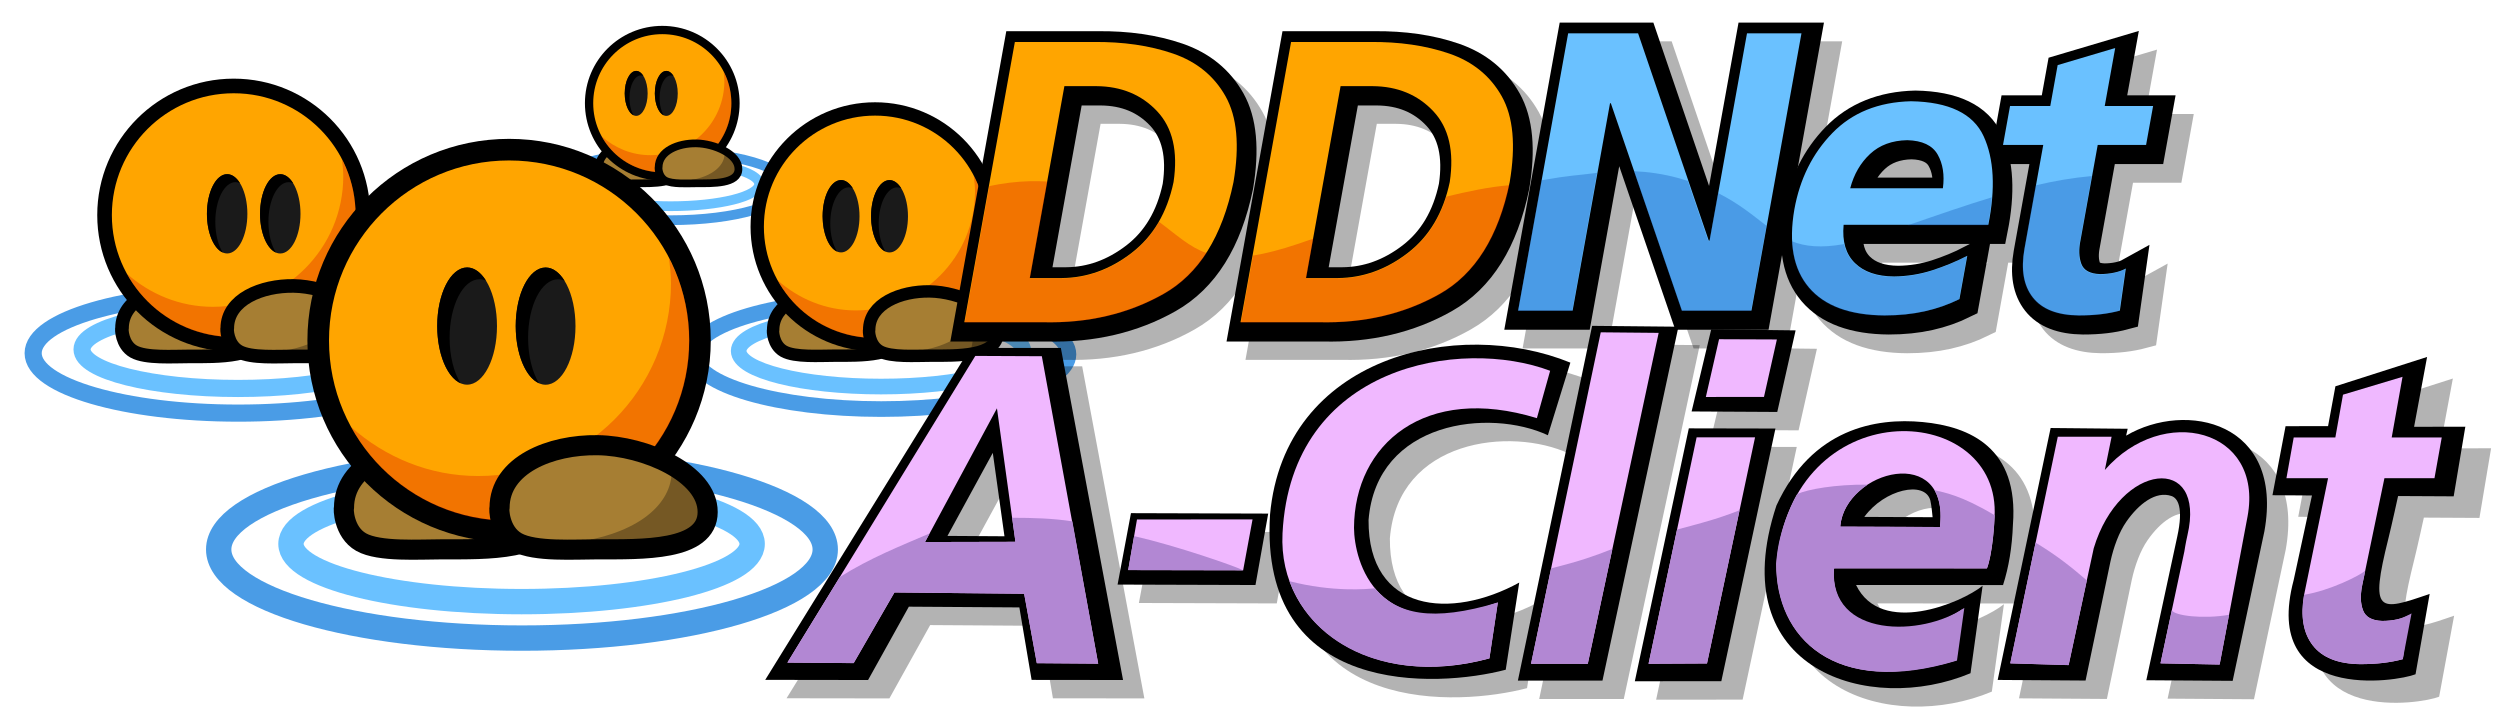 <?xml version="1.0" encoding="UTF-8" standalone="no"?>
<!-- Created with Inkscape (http://www.inkscape.org/) -->

<svg
   version="1.1"
   id="svg1"
   width="1024"
   height="293"
   viewBox="0 0 1024 293"
   sodipodi:docname="gui_logo.svg"
   inkscape:version="1.4 (86a8ad7, 2024-10-11)"
   xmlns:inkscape="http://www.inkscape.org/namespaces/inkscape"
   xmlns:sodipodi="http://sodipodi.sourceforge.net/DTD/sodipodi-0.dtd"
   xmlns="http://www.w3.org/2000/svg"
   xmlns:svg="http://www.w3.org/2000/svg">
  <defs
     id="defs1">
    <inkscape:path-effect
       effect="fillet_chamfer"
       id="path-effect19"
       is_visible="true"
       lpeversion="1"
       nodesatellites_param="F,0,0,1,0,0,0,1 @ F,0,0,1,0,0,0,1 @ F,0,0,1,0,0,0,1 @ F,0,0,1,0,0,0,1 @ F,0,0,1,0,0,0,1 @ F,0,0,1,0,0,0,1 @ F,0,0,1,0,0,0,1 @ F,0,0,1,0,0,0,1 @ F,0,0,1,0,0,0,1 @ F,0,0,1,0,0,0,1 @ F,0,0,1,0,0,0,1 @ F,0,0,1,0,0,0,1 @ F,0,0,1,0,0,0,1 @ F,0,0,1,0,0,0,1"
       radius="0"
       unit="px"
       method="auto"
       mode="F"
       chamfer_steps="1"
       flexible="false"
       use_knot_distance="true"
       apply_no_radius="true"
       apply_with_radius="true"
       only_selected="false"
       hide_knots="false" />
    <inkscape:path-effect
       effect="fillet_chamfer"
       id="path-effect7"
       is_visible="true"
       lpeversion="1"
       nodesatellites_param="F,0,0,1,0,0,0,1 @ F,0,0,1,0,0,0,1 @ F,0,0,1,0,0,0,1 @ F,0,0,1,0,0,0,1 @ F,0,0,1,0,0,0,1 @ F,0,0,1,0,0,0,1 @ F,0,0,1,0,0,0,1 @ F,0,0,1,0,0,0,1 @ F,0,0,1,0,0,0,1 @ F,0,0,1,0,0,0,1 @ F,0,0,1,0,0,0,1 @ F,0,0,1,0,0,0,1 @ F,0,0,1,0,0,0,1 @ F,0,0,1,0,0,0,1"
       radius="0"
       unit="px"
       method="auto"
       mode="F"
       chamfer_steps="1"
       flexible="false"
       use_knot_distance="true"
       apply_no_radius="true"
       apply_with_radius="true"
       only_selected="false"
       hide_knots="false" />
    <inkscape:path-effect
       effect="fillet_chamfer"
       id="path-effect7-1"
       is_visible="true"
       lpeversion="1"
       nodesatellites_param="F,0,0,1,0,0,0,1 @ F,0,0,1,0,0,0,1 @ F,0,0,1,0,0,0,1 @ F,0,0,1,0,0,0,1 @ F,0,0,1,0,0,0,1 @ F,0,0,1,0,0,0,1 @ F,0,0,1,0,0,0,1 @ F,0,0,1,0,0,0,1 @ F,0,0,1,0,0,0,1 @ F,0,0,1,0,0,0,1 @ F,0,0,1,0,0,0,1 @ F,0,0,1,0,0,0,1 @ F,0,0,1,0,0,0,1"
       radius="0"
       unit="px"
       method="auto"
       mode="F"
       chamfer_steps="1"
       flexible="false"
       use_knot_distance="true"
       apply_no_radius="true"
       apply_with_radius="true"
       only_selected="false"
       hide_knots="false" />
  </defs>
  <sodipodi:namedview
     id="namedview1"
     pagecolor="#ffffff"
     bordercolor="#000000"
     borderopacity="0.25"
     inkscape:showpageshadow="2"
     inkscape:pageopacity="0.0"
     inkscape:pagecheckerboard="0"
     inkscape:deskcolor="#d1d1d1"
     inkscape:zoom="2"
     inkscape:cx="378.75"
     inkscape:cy="109.25"
     inkscape:window-width="1920"
     inkscape:window-height="1027"
     inkscape:window-x="-8"
     inkscape:window-y="-8"
     inkscape:window-maximized="1"
     inkscape:current-layer="svg1" />
  <g
     id="g11473"
     transform="matrix(3.679,0,0,3.679,-6442.999,-2438.351)"
     style="display:inline"
     inkscape:label="Tees">
    <path
       id="path3298-6-5-2-4-0-8-3-1"
       d="m 1835.807,683.267 c 0,1.362 -4.412,2.466 -9.854,2.466 -5.442,0 -9.853,-1.104 -9.853,-2.466 0,-1.362 4.412,-2.466 9.853,-2.466 5.442,0 9.854,1.104 9.854,2.466 z"
       style="color:#000000;display:inline;overflow:visible;visibility:visible;fill:none;stroke:#6ac1ff;stroke-width:1.083;stroke-linecap:round;stroke-linejoin:round;stroke-miterlimit:4;stroke-dashoffset:0;stroke-opacity:1;marker:none;enable-background:accumulate"
       inkscape:connector-curvature="0"
       inkscape:label="Back Tee Blue Inner" />
    <path
       style="color:#000000;display:inline;overflow:visible;visibility:visible;fill:none;stroke:#4a9ce6;stroke-width:1.083;stroke-linecap:round;stroke-linejoin:round;stroke-miterlimit:4;stroke-dasharray:none;stroke-dashoffset:0;stroke-opacity:1;marker:none;enable-background:accumulate"
       d="m 1825.971,679.707 c -7.157,0 -12.959,1.702 -12.959,3.797 0,2.095 5.803,3.787 12.959,3.787 7.157,0 12.959,-1.692 12.959,-3.787 0,-2.095 -5.803,-3.797 -12.959,-3.797 z"
       id="path3300-9-8-3-3-9-8-6-0"
       inkscape:connector-curvature="0"
       sodipodi:nodetypes="sssss"
       inkscape:label="Back Tee Blue" />
    <g
       id="g8744-1-2-0-2-5-6-9-5"
       transform="matrix(0.433,0,0,0.433,1286.438,252.598)"
       inkscape:label="Back Tee">
      <path
         d="m 1227.682,990.32 c 0,-4.107 4.922,-6.13 9.568,-6.057 4.646,0.073 10.733,2.742 10.733,6.483 0,3.74 -6.357,3.566 -10.733,3.566 -2.204,0 -6.211,0.279 -7.936,-0.699 -1.7,-0.966 -1.706,-3.293 -1.632,-3.293 z"
         id="path468-4-1-4-0-0-2-9-7"
         style="fill:#000000;fill-opacity:1;fill-rule:nonzero;stroke:#000000;stroke-width:2.204;stroke-linecap:butt;stroke-linejoin:round;stroke-miterlimit:4;stroke-dasharray:none;stroke-opacity:1"
         inkscape:connector-curvature="0" />
      <path
         d="m 1227.682,990.32 c 0,-4.107 4.922,-6.13 9.568,-6.057 4.646,0.073 10.733,2.742 10.733,6.483 0,3.74 -6.357,3.566 -10.733,3.566 -2.204,0 -6.211,0.279 -7.936,-0.699 -1.7,-0.966 -1.706,-3.293 -1.632,-3.293 z"
         id="path472-7-0-6-5-5-0-6-7"
         style="fill:#a67e33;fill-opacity:1;fill-rule:nonzero;stroke:#000000;stroke-width:1.763;stroke-linecap:butt;stroke-linejoin:round;stroke-miterlimit:4;stroke-dasharray:none;stroke-opacity:1"
         inkscape:connector-curvature="0" />
      <path
         d="m 1262.264,973.832 c 0,10.169 -8.243,18.413 -18.413,18.413 -10.169,0 -18.413,-8.243 -18.413,-18.413 0,-10.169 8.243,-18.413 18.413,-18.413 10.169,0 18.413,8.244 18.413,18.413 z"
         id="path524-8-2-0-1-2-1-4-0"
         style="fill:#000000;fill-opacity:1;fill-rule:evenodd;stroke:#000000;stroke-width:2.95;stroke-linecap:butt;stroke-linejoin:round;stroke-miterlimit:4;stroke-dasharray:none;stroke-opacity:1"
         inkscape:connector-curvature="0" />
      <path
         d="m 1262.264,973.832 c 0,10.169 -8.243,18.413 -18.413,18.413 -10.169,0 -18.413,-8.243 -18.413,-18.413 0,-10.169 8.243,-18.413 18.413,-18.413 10.169,0 18.413,8.244 18.413,18.413 z"
         id="path528-4-3-9-8-3-4-1-0"
         style="fill:#ffa500;fill-opacity:1;fill-rule:evenodd;stroke:#000000;stroke-width:1.311;stroke-linecap:butt;stroke-linejoin:miter;stroke-miterlimit:4;stroke-dasharray:none;stroke-opacity:1"
         inkscape:connector-curvature="0" />
      <path
         inkscape:connector-curvature="0"
         style="opacity:0.3;fill:#d40000;fill-opacity:1;fill-rule:evenodd;stroke:none"
         id="path530-6-0-0-5-4-8-9-4"
         d="m 1259.611,965.68 c 0.107,0.814 0.205,1.635 0.205,2.48 0,10.499 -8.512,19.033 -19.013,19.033 -4.83,0 -9.185,-1.864 -12.539,-4.835 3.022,5.519 8.853,9.281 15.591,9.281 9.839,0 17.785,-7.965 17.785,-17.804 0,-2.951 -0.76,-5.706 -2.029,-8.155 z" />
      <path
         d="m 1243.022,990.32 c 0,-4.107 4.923,-6.13 9.568,-6.057 4.645,0.073 10.733,2.742 10.733,6.483 0,3.74 -6.357,3.566 -10.733,3.566 -2.204,0 -6.211,0.279 -7.937,-0.699 -1.7,-0.966 -1.704,-3.293 -1.631,-3.293 z"
         id="path538-1-6-1-6-2-6-1-8"
         style="fill:#000000;fill-opacity:1;fill-rule:nonzero;stroke:#000000;stroke-width:2.204;stroke-linecap:butt;stroke-linejoin:round;stroke-miterlimit:4;stroke-dasharray:none;stroke-opacity:1"
         inkscape:connector-curvature="0" />
      <path
         d="m 1243.022,990.32 c 0,-4.107 4.921,-6.13 9.568,-6.057 4.645,0.073 10.733,2.742 10.733,6.483 0,3.74 -6.357,3.566 -10.733,3.566 -2.204,0 -6.211,0.279 -7.937,-0.699 -1.7,-0.966 -1.704,-3.293 -1.631,-3.293 z"
         id="path542-8-1-7-3-6-0-5-3"
         style="fill:#a67e33;fill-opacity:1;fill-rule:nonzero;stroke:#000000;stroke-width:1.763;stroke-linecap:butt;stroke-linejoin:round;stroke-miterlimit:4;stroke-dasharray:none;stroke-opacity:1"
         inkscape:connector-curvature="0" />
      <path
         sodipodi:nodetypes="sssss"
         inkscape:connector-curvature="0"
         style="color:#000000;display:inline;overflow:visible;visibility:visible;fill:#1a1a1a;fill-opacity:1;fill-rule:nonzero;stroke:none;stroke-width:4;marker:none;enable-background:accumulate"
         d="m 1247.83,971.311 c 0,3.191 -1.32,5.779 -2.949,5.779 -1.629,0 -2.949,-2.587 -2.949,-5.779 0,-3.191 1.32,-5.779 2.949,-5.779 1.629,0 2.949,2.587 2.949,5.779 z"
         id="path3308-6-4-3-3-2-2-4-5-2" />
      <path
         sodipodi:nodetypes="sscsscs"
         id="path3312-6-2-2-6-9-5-9-5-1"
         d="m 1244.888,965.531 c -1.629,0 -2.948,2.583 -2.948,5.775 0,2.75 0.988,5.061 2.301,5.647 -0.663,-1.064 -1.084,-2.677 -1.084,-4.485 0,-3.191 1.319,-5.775 2.948,-5.775 0.225,0 0.436,0.052 0.647,0.145 -0.508,-0.811 -1.157,-1.307 -1.864,-1.307 z"
         style="color:#000000;display:inline;overflow:visible;visibility:visible;fill:#000000;fill-opacity:1;fill-rule:nonzero;stroke:none;stroke-width:4;marker:none;enable-background:accumulate"
         inkscape:connector-curvature="0" />
      <path
         sodipodi:nodetypes="sssss"
         inkscape:connector-curvature="0"
         style="color:#000000;display:inline;overflow:visible;visibility:visible;fill:#1a1a1a;fill-opacity:1;fill-rule:nonzero;stroke:none;stroke-width:4;marker:none;enable-background:accumulate"
         d="m 1240.089,971.306 c 0,3.191 -1.32,5.779 -2.949,5.779 -1.629,0 -2.949,-2.587 -2.949,-5.779 0,-3.191 1.32,-5.779 2.949,-5.779 1.629,0 2.949,2.587 2.949,5.779 z"
         id="path3308-6-8-1-0-0-0-2-1-2-7" />
      <path
         sodipodi:nodetypes="sscsscs"
         id="path3312-6-9-0-8-5-7-4-4-9-6"
         d="m 1237.148,965.526 c -1.629,0 -2.948,2.583 -2.948,5.775 0,2.75 0.988,5.061 2.301,5.647 -0.663,-1.064 -1.084,-2.677 -1.084,-4.485 0,-3.191 1.319,-5.775 2.948,-5.775 0.225,0 0.436,0.052 0.647,0.145 -0.508,-0.811 -1.157,-1.307 -1.864,-1.307 z"
         style="color:#000000;display:inline;overflow:visible;visibility:visible;fill:#000000;fill-opacity:1;fill-rule:nonzero;stroke:none;stroke-width:4;marker:none;enable-background:accumulate"
         inkscape:connector-curvature="0" />
      <path
         style="opacity:0.3;fill:#000000;fill-opacity:1;stroke:none"
         d="m 1259.88,986.975 c -0.167,3.167 -3.583,6.208 -10.625,6.875 h 10 l 3.75,-1.625 -0.125,-3 z"
         id="path8730-0-4-4-0-0-8-9-6"
         inkscape:connector-curvature="0"
         sodipodi:nodetypes="cccccc" />
    </g>
    <path
       id="path3298-6-5-2-4-0-8-9"
       d="m 1795.154,701.679 c 0,2.4 -7.774,4.346 -17.364,4.346 -9.59,0 -17.364,-1.946 -17.364,-4.346 0,-2.4 7.774,-4.346 17.364,-4.346 9.59,0 17.364,1.946 17.364,4.346 z"
       style="color:#000000;display:inline;overflow:visible;visibility:visible;fill:none;stroke:#6ac1ff;stroke-width:1.909;stroke-linecap:round;stroke-linejoin:round;stroke-miterlimit:4;stroke-dashoffset:0;stroke-opacity:1;marker:none;enable-background:accumulate"
       inkscape:connector-curvature="0"
       inkscape:label="Left Tee Blue Inner" />
    <path
       style="color:#000000;display:inline;overflow:visible;visibility:visible;fill:none;stroke:#4a9ce6;stroke-width:1.909;stroke-linecap:round;stroke-linejoin:round;stroke-miterlimit:4;stroke-dasharray:none;stroke-dashoffset:0;stroke-opacity:1;marker:none;enable-background:accumulate"
       d="m 1777.82,695.405 c -12.612,0 -22.838,3 -22.838,6.692 0,3.692 10.226,6.673 22.838,6.673 12.612,0 22.838,-2.981 22.838,-6.673 0,-3.692 -10.226,-6.692 -22.838,-6.692 z"
       id="path3300-9-8-3-3-9-8-3"
       inkscape:connector-curvature="0"
       sodipodi:nodetypes="sssss"
       inkscape:label="Left Tee Blue" />
    <g
       id="g8744-1-2-0-2-5-6-4"
       transform="matrix(0.764,0,0,0.764,827.01,-57.282)"
       inkscape:label="Left Tee">
      <path
         d="m 1227.682,990.32 c 0,-4.107 4.922,-6.13 9.568,-6.057 4.646,0.073 10.733,2.742 10.733,6.483 0,3.74 -6.357,3.566 -10.733,3.566 -2.204,0 -6.211,0.279 -7.936,-0.699 -1.7,-0.966 -1.706,-3.293 -1.632,-3.293 z"
         id="path468-4-1-4-0-0-2-0"
         style="fill:#000000;fill-opacity:1;fill-rule:nonzero;stroke:#000000;stroke-width:2.204;stroke-linecap:butt;stroke-linejoin:round;stroke-miterlimit:4;stroke-dasharray:none;stroke-opacity:1"
         inkscape:connector-curvature="0" />
      <path
         d="m 1227.682,990.32 c 0,-4.107 4.922,-6.13 9.568,-6.057 4.646,0.073 10.733,2.742 10.733,6.483 0,3.74 -6.357,3.566 -10.733,3.566 -2.204,0 -6.211,0.279 -7.936,-0.699 -1.7,-0.966 -1.706,-3.293 -1.632,-3.293 z"
         id="path472-7-0-6-5-5-0-0"
         style="fill:#a67e33;fill-opacity:1;fill-rule:nonzero;stroke:#000000;stroke-width:1.763;stroke-linecap:butt;stroke-linejoin:round;stroke-miterlimit:4;stroke-dasharray:none;stroke-opacity:1"
         inkscape:connector-curvature="0" />
      <path
         d="m 1262.264,973.832 c 0,10.169 -8.243,18.413 -18.413,18.413 -10.169,0 -18.413,-8.243 -18.413,-18.413 0,-10.169 8.243,-18.413 18.413,-18.413 10.169,0 18.413,8.244 18.413,18.413 z"
         id="path524-8-2-0-1-2-1-8"
         style="fill:#000000;fill-opacity:1;fill-rule:evenodd;stroke:#000000;stroke-width:2.95;stroke-linecap:butt;stroke-linejoin:round;stroke-miterlimit:4;stroke-dasharray:none;stroke-opacity:1"
         inkscape:connector-curvature="0" />
      <path
         d="m 1262.264,973.832 c 0,10.169 -8.243,18.413 -18.413,18.413 -10.169,0 -18.413,-8.243 -18.413,-18.413 0,-10.169 8.243,-18.413 18.413,-18.413 10.169,0 18.413,8.244 18.413,18.413 z"
         id="path528-4-3-9-8-3-4-17"
         style="fill:#ffa500;fill-opacity:1;fill-rule:evenodd;stroke:#000000;stroke-width:1.311;stroke-linecap:butt;stroke-linejoin:miter;stroke-miterlimit:4;stroke-dasharray:none;stroke-opacity:1"
         inkscape:connector-curvature="0" />
      <path
         inkscape:connector-curvature="0"
         style="opacity:0.3;fill:#d40000;fill-opacity:1;fill-rule:evenodd;stroke:none"
         id="path530-6-0-0-5-4-8-4"
         d="m 1259.611,965.68 c 0.107,0.814 0.205,1.635 0.205,2.48 0,10.499 -8.512,19.033 -19.013,19.033 -4.83,0 -9.185,-1.864 -12.539,-4.835 3.022,5.519 8.853,9.281 15.591,9.281 9.839,0 17.785,-7.965 17.785,-17.804 0,-2.951 -0.76,-5.706 -2.029,-8.155 z" />
      <path
         d="m 1243.022,990.32 c 0,-4.107 4.923,-6.13 9.568,-6.057 4.645,0.073 10.733,2.742 10.733,6.483 0,3.74 -6.357,3.566 -10.733,3.566 -2.204,0 -6.211,0.279 -7.937,-0.699 -1.7,-0.966 -1.704,-3.293 -1.631,-3.293 z"
         id="path538-1-6-1-6-2-6-2"
         style="fill:#000000;fill-opacity:1;fill-rule:nonzero;stroke:#000000;stroke-width:2.204;stroke-linecap:butt;stroke-linejoin:round;stroke-miterlimit:4;stroke-dasharray:none;stroke-opacity:1"
         inkscape:connector-curvature="0" />
      <path
         d="m 1243.022,990.32 c 0,-4.107 4.921,-6.13 9.568,-6.057 4.645,0.073 10.733,2.742 10.733,6.483 0,3.74 -6.357,3.566 -10.733,3.566 -2.204,0 -6.211,0.279 -7.937,-0.699 -1.7,-0.966 -1.704,-3.293 -1.631,-3.293 z"
         id="path542-8-1-7-3-6-0-51"
         style="fill:#a67e33;fill-opacity:1;fill-rule:nonzero;stroke:#000000;stroke-width:1.763;stroke-linecap:butt;stroke-linejoin:round;stroke-miterlimit:4;stroke-dasharray:none;stroke-opacity:1"
         inkscape:connector-curvature="0" />
      <path
         sodipodi:nodetypes="sssss"
         inkscape:connector-curvature="0"
         style="color:#000000;display:inline;overflow:visible;visibility:visible;fill:#1a1a1a;fill-opacity:1;fill-rule:nonzero;stroke:none;stroke-width:4;marker:none;enable-background:accumulate"
         d="m 1253.581,973.646 c 0,3.191 -1.32,5.779 -2.949,5.779 -1.629,0 -2.949,-2.587 -2.949,-5.779 0,-3.191 1.32,-5.779 2.949,-5.779 1.629,0 2.949,2.587 2.949,5.779 z"
         id="path3308-6-4-3-3-2-2-4-4" />
      <path
         sodipodi:nodetypes="sscsscs"
         id="path3312-6-2-2-6-9-5-9-1"
         d="m 1250.64,967.866 c -1.629,0 -2.948,2.583 -2.948,5.775 0,2.75 0.988,5.061 2.301,5.647 -0.663,-1.064 -1.084,-2.677 -1.084,-4.485 0,-3.191 1.319,-5.775 2.948,-5.775 0.225,0 0.436,0.052 0.647,0.145 -0.508,-0.811 -1.157,-1.307 -1.864,-1.307 z"
         style="color:#000000;display:inline;overflow:visible;visibility:visible;fill:#000000;fill-opacity:1;fill-rule:nonzero;stroke:none;stroke-width:4;marker:none;enable-background:accumulate"
         inkscape:connector-curvature="0" />
      <path
         sodipodi:nodetypes="sssss"
         inkscape:connector-curvature="0"
         style="color:#000000;display:inline;overflow:visible;visibility:visible;fill:#1a1a1a;fill-opacity:1;fill-rule:nonzero;stroke:none;stroke-width:4;marker:none;enable-background:accumulate"
         d="m 1245.841,973.642 c 0,3.191 -1.32,5.779 -2.949,5.779 -1.629,0 -2.949,-2.587 -2.949,-5.779 0,-3.191 1.32,-5.779 2.949,-5.779 1.629,0 2.949,2.587 2.949,5.779 z"
         id="path3308-6-8-1-0-0-0-2-1-6" />
      <path
         sodipodi:nodetypes="sscsscs"
         id="path3312-6-9-0-8-5-7-4-4-8"
         d="m 1242.899,967.862 c -1.629,0 -2.948,2.583 -2.948,5.775 0,2.75 0.988,5.061 2.301,5.647 -0.663,-1.064 -1.084,-2.677 -1.084,-4.485 0,-3.191 1.319,-5.775 2.948,-5.775 0.225,0 0.436,0.052 0.647,0.145 -0.508,-0.811 -1.157,-1.307 -1.864,-1.307 z"
         style="color:#000000;display:inline;overflow:visible;visibility:visible;fill:#000000;fill-opacity:1;fill-rule:nonzero;stroke:none;stroke-width:4;marker:none;enable-background:accumulate"
         inkscape:connector-curvature="0" />
      <path
         style="opacity:0.3;fill:#000000;fill-opacity:1;stroke:none"
         d="m 1259.88,986.975 c -0.167,3.167 -3.583,6.208 -10.625,6.875 h 10 l 3.75,-1.625 -0.125,-3 z"
         id="path8730-0-4-4-0-0-8-2"
         inkscape:connector-curvature="0"
         sodipodi:nodetypes="cccccc" />
    </g>
    <path
       id="path3298-6-5-2-4-0-86"
       d="m 1865.224,701.847 c 0,2.19 -7.094,3.966 -15.846,3.966 -8.751,0 -15.846,-1.776 -15.846,-3.966 0,-2.19 7.094,-3.966 15.846,-3.966 8.751,0 15.846,1.776 15.846,3.966 z"
       style="color:#000000;display:inline;overflow:visible;visibility:visible;fill:none;stroke:#6ac1ff;stroke-width:1.742;stroke-linecap:round;stroke-linejoin:round;stroke-miterlimit:4;stroke-dashoffset:0;stroke-opacity:1;marker:none;enable-background:accumulate"
       inkscape:connector-curvature="0"
       inkscape:label="Right Tee Blue Inner" />
    <path
       style="color:#000000;display:inline;overflow:visible;visibility:visible;fill:none;stroke:#4a9ce6;stroke-width:1.742;stroke-linecap:round;stroke-linejoin:round;stroke-miterlimit:4;stroke-dasharray:none;stroke-dashoffset:0;stroke-opacity:1;marker:none;enable-background:accumulate"
       d="m 1849.406,696.122 c -11.509,0 -20.84,2.737 -20.84,6.107 0,3.369 9.332,6.09 20.84,6.09 11.509,0 20.84,-2.721 20.84,-6.09 0,-3.369 -9.332,-6.107 -20.84,-6.107 z"
       id="path3300-9-8-3-3-9-9"
       inkscape:connector-curvature="0"
       sodipodi:nodetypes="sssss"
       inkscape:label="Right Tee Blue" />
    <g
       id="g8744-1-2-0-2-5-5"
       transform="matrix(0.697,0,0,0.697,981.751,9.263)"
       inkscape:label="Right Tee">
      <path
         d="m 1227.682,990.32 c 0,-4.107 4.922,-6.13 9.568,-6.057 4.646,0.073 10.733,2.742 10.733,6.483 0,3.74 -6.357,3.566 -10.733,3.566 -2.204,0 -6.211,0.279 -7.936,-0.699 -1.7,-0.966 -1.706,-3.293 -1.632,-3.293 z"
         id="path468-4-1-4-0-0-8"
         style="fill:#000000;fill-opacity:1;fill-rule:nonzero;stroke:#000000;stroke-width:2.204;stroke-linecap:butt;stroke-linejoin:round;stroke-miterlimit:4;stroke-dasharray:none;stroke-opacity:1"
         inkscape:connector-curvature="0" />
      <path
         d="m 1227.682,990.32 c 0,-4.107 4.922,-6.13 9.568,-6.057 4.646,0.073 10.733,2.742 10.733,6.483 0,3.74 -6.357,3.566 -10.733,3.566 -2.204,0 -6.211,0.279 -7.936,-0.699 -1.7,-0.966 -1.706,-3.293 -1.632,-3.293 z"
         id="path472-7-0-6-5-5-9"
         style="fill:#a67e33;fill-opacity:1;fill-rule:nonzero;stroke:#000000;stroke-width:1.763;stroke-linecap:butt;stroke-linejoin:round;stroke-miterlimit:4;stroke-dasharray:none;stroke-opacity:1"
         inkscape:connector-curvature="0" />
      <path
         d="m 1262.264,973.832 c 0,10.169 -8.243,18.413 -18.413,18.413 -10.169,0 -18.413,-8.243 -18.413,-18.413 0,-10.169 8.243,-18.413 18.413,-18.413 10.169,0 18.413,8.244 18.413,18.413 z"
         id="path524-8-2-0-1-2-9"
         style="fill:#000000;fill-opacity:1;fill-rule:evenodd;stroke:#000000;stroke-width:2.95;stroke-linecap:butt;stroke-linejoin:round;stroke-miterlimit:4;stroke-dasharray:none;stroke-opacity:1"
         inkscape:connector-curvature="0" />
      <path
         d="m 1262.264,973.832 c 0,10.169 -8.243,18.413 -18.413,18.413 -10.169,0 -18.413,-8.243 -18.413,-18.413 0,-10.169 8.243,-18.413 18.413,-18.413 10.169,0 18.413,8.244 18.413,18.413 z"
         id="path528-4-3-9-8-3-9"
         style="fill:#ffa500;fill-opacity:1;fill-rule:evenodd;stroke:#000000;stroke-width:1.311;stroke-linecap:butt;stroke-linejoin:miter;stroke-miterlimit:4;stroke-dasharray:none;stroke-opacity:1"
         inkscape:connector-curvature="0" />
      <path
         inkscape:connector-curvature="0"
         style="opacity:0.3;fill:#d40000;fill-opacity:1;fill-rule:evenodd;stroke:none"
         id="path530-6-0-0-5-4-3"
         d="m 1259.611,965.68 c 0.107,0.814 0.205,1.635 0.205,2.48 0,10.499 -8.512,19.033 -19.013,19.033 -4.83,0 -9.185,-1.864 -12.539,-4.835 3.022,5.519 8.853,9.281 15.591,9.281 9.839,0 17.785,-7.965 17.785,-17.804 0,-2.951 -0.76,-5.706 -2.029,-8.155 z" />
      <path
         d="m 1243.022,990.32 c 0,-4.107 4.923,-6.13 9.568,-6.057 4.645,0.073 10.733,2.742 10.733,6.483 0,3.74 -6.357,3.566 -10.733,3.566 -2.204,0 -6.211,0.279 -7.937,-0.699 -1.7,-0.966 -1.704,-3.293 -1.631,-3.293 z"
         id="path538-1-6-1-6-2-3"
         style="fill:#000000;fill-opacity:1;fill-rule:nonzero;stroke:#000000;stroke-width:2.204;stroke-linecap:butt;stroke-linejoin:round;stroke-miterlimit:4;stroke-dasharray:none;stroke-opacity:1"
         inkscape:connector-curvature="0" />
      <path
         d="m 1243.022,990.32 c 0,-4.107 4.921,-6.13 9.568,-6.057 4.645,0.073 10.733,2.742 10.733,6.483 0,3.74 -6.357,3.566 -10.733,3.566 -2.204,0 -6.211,0.279 -7.937,-0.699 -1.7,-0.966 -1.704,-3.293 -1.631,-3.293 z"
         id="path542-8-1-7-3-6-02"
         style="fill:#a67e33;fill-opacity:1;fill-rule:nonzero;stroke:#000000;stroke-width:1.763;stroke-linecap:butt;stroke-linejoin:round;stroke-miterlimit:4;stroke-dasharray:none;stroke-opacity:1"
         inkscape:connector-curvature="0" />
      <path
         sodipodi:nodetypes="sssss"
         inkscape:connector-curvature="0"
         style="color:#000000;display:inline;overflow:visible;visibility:visible;fill:#1a1a1a;fill-opacity:1;fill-rule:nonzero;stroke:none;stroke-width:4;marker:none;enable-background:accumulate"
         d="m 1249.109,972.154 c 0,3.191 -1.32,5.779 -2.949,5.779 -1.629,0 -2.949,-2.587 -2.949,-5.779 0,-3.191 1.32,-5.779 2.949,-5.779 1.629,0 2.949,2.587 2.949,5.779 z"
         id="path3308-6-4-3-3-2-2-2" />
      <path
         sodipodi:nodetypes="sscsscs"
         id="path3312-6-2-2-6-9-5-7"
         d="m 1246.167,966.374 c -1.629,0 -2.948,2.583 -2.948,5.775 0,2.75 0.988,5.061 2.301,5.647 -0.663,-1.064 -1.084,-2.677 -1.084,-4.485 0,-3.191 1.319,-5.775 2.948,-5.775 0.225,0 0.436,0.052 0.647,0.145 -0.508,-0.811 -1.157,-1.307 -1.864,-1.307 z"
         style="color:#000000;display:inline;overflow:visible;visibility:visible;fill:#000000;fill-opacity:1;fill-rule:nonzero;stroke:none;stroke-width:4;marker:none;enable-background:accumulate"
         inkscape:connector-curvature="0" />
      <path
         sodipodi:nodetypes="sssss"
         inkscape:connector-curvature="0"
         style="color:#000000;display:inline;overflow:visible;visibility:visible;fill:#1a1a1a;fill-opacity:1;fill-rule:nonzero;stroke:none;stroke-width:4;marker:none;enable-background:accumulate"
         d="m 1241.368,972.149 c 0,3.191 -1.32,5.779 -2.949,5.779 -1.629,0 -2.949,-2.587 -2.949,-5.779 0,-3.191 1.32,-5.779 2.949,-5.779 1.629,0 2.949,2.587 2.949,5.779 z"
         id="path3308-6-8-1-0-0-0-2-4" />
      <path
         sodipodi:nodetypes="sscsscs"
         id="path3312-6-9-0-8-5-7-4-7"
         d="m 1238.427,966.369 c -1.629,0 -2.948,2.583 -2.948,5.775 0,2.75 0.988,5.061 2.301,5.647 -0.663,-1.064 -1.084,-2.677 -1.084,-4.485 0,-3.191 1.319,-5.775 2.948,-5.775 0.225,0 0.436,0.052 0.647,0.145 -0.508,-0.811 -1.157,-1.307 -1.864,-1.307 z"
         style="color:#000000;display:inline;overflow:visible;visibility:visible;fill:#000000;fill-opacity:1;fill-rule:nonzero;stroke:none;stroke-width:4;marker:none;enable-background:accumulate"
         inkscape:connector-curvature="0" />
      <path
         style="opacity:0.3;fill:#000000;fill-opacity:1;stroke:none"
         d="m 1259.88,986.975 c -0.167,3.167 -3.583,6.208 -10.625,6.875 h 10 l 3.75,-1.625 -0.125,-3 z"
         id="path8730-0-4-4-0-0-3"
         inkscape:connector-curvature="0"
         sodipodi:nodetypes="cccccc" />
    </g>
    <path
       id="path3298-6-5-2-4-4"
       d="m 1835.032,723.331 c 0,3.549 -11.494,6.426 -25.673,6.426 -14.179,0 -25.673,-2.877 -25.673,-6.426 0,-3.549 11.494,-6.426 25.673,-6.426 14.179,0 25.673,2.877 25.673,6.426 z"
       style="color:#000000;display:inline;overflow:visible;visibility:visible;fill:none;stroke:#6ac1ff;stroke-width:2.823;stroke-linecap:round;stroke-linejoin:round;stroke-miterlimit:4;stroke-dashoffset:0;stroke-opacity:1;marker:none;enable-background:accumulate"
       inkscape:connector-curvature="0"
       inkscape:label="Front Tee Blue Inner" />
    <path
       style="color:#000000;display:inline;overflow:visible;visibility:visible;fill:none;stroke:#4a9ce6;stroke-width:2.823;stroke-linecap:round;stroke-linejoin:round;stroke-miterlimit:4;stroke-dasharray:none;stroke-dashoffset:0;stroke-opacity:1;marker:none;enable-background:accumulate"
       d="m 1809.404,714.056 c -18.646,0 -33.765,4.435 -33.765,9.894 0,5.459 15.119,9.866 33.765,9.866 18.646,0 33.765,-4.408 33.765,-9.866 0,-5.459 -15.119,-9.894 -33.765,-9.894 z"
       id="path3300-9-8-3-3-0"
       inkscape:connector-curvature="0"
       sodipodi:nodetypes="sssss"
       inkscape:label="Front Tee Blue " />
    <g
       id="g8744-1-2-0-2-1"
       transform="matrix(1.129,0,0,1.129,403.662,-398.768)"
       inkscape:label="Front Tee">
      <path
         d="m 1227.682,990.32 c 0,-4.107 4.922,-6.13 9.568,-6.057 4.646,0.073 10.733,2.742 10.733,6.483 0,3.74 -6.357,3.566 -10.733,3.566 -2.204,0 -6.211,0.279 -7.936,-0.699 -1.7,-0.966 -1.706,-3.293 -1.632,-3.293 z"
         id="path468-4-1-4-0-5"
         style="fill:#000000;fill-opacity:1;fill-rule:nonzero;stroke:#000000;stroke-width:2.204;stroke-linecap:butt;stroke-linejoin:round;stroke-miterlimit:4;stroke-dasharray:none;stroke-opacity:1"
         inkscape:connector-curvature="0" />
      <path
         d="m 1227.682,990.32 c 0,-4.107 4.922,-6.13 9.568,-6.057 4.646,0.073 10.733,2.742 10.733,6.483 0,3.74 -6.357,3.566 -10.733,3.566 -2.204,0 -6.211,0.279 -7.936,-0.699 -1.7,-0.966 -1.706,-3.293 -1.632,-3.293 z"
         id="path472-7-0-6-5-7"
         style="fill:#a67e33;fill-opacity:1;fill-rule:nonzero;stroke:#000000;stroke-width:1.763;stroke-linecap:butt;stroke-linejoin:round;stroke-miterlimit:4;stroke-dasharray:none;stroke-opacity:1"
         inkscape:connector-curvature="0" />
      <path
         d="m 1262.264,973.832 c 0,10.169 -8.243,18.413 -18.413,18.413 -10.169,0 -18.413,-8.243 -18.413,-18.413 0,-10.169 8.243,-18.413 18.413,-18.413 10.169,0 18.413,8.244 18.413,18.413 z"
         id="path524-8-2-0-1-8"
         style="fill:#000000;fill-opacity:1;fill-rule:evenodd;stroke:#000000;stroke-width:2.95;stroke-linecap:butt;stroke-linejoin:round;stroke-miterlimit:4;stroke-dasharray:none;stroke-opacity:1"
         inkscape:connector-curvature="0" />
      <path
         d="m 1262.264,973.832 c 0,10.169 -8.243,18.413 -18.413,18.413 -10.169,0 -18.413,-8.243 -18.413,-18.413 0,-10.169 8.243,-18.413 18.413,-18.413 10.169,0 18.413,8.244 18.413,18.413 z"
         id="path528-4-3-9-8-9"
         style="fill:#ffa500;fill-opacity:1;fill-rule:evenodd;stroke:#000000;stroke-width:1.311;stroke-linecap:butt;stroke-linejoin:miter;stroke-miterlimit:4;stroke-dasharray:none;stroke-opacity:1"
         inkscape:connector-curvature="0" />
      <path
         inkscape:connector-curvature="0"
         style="opacity:0.3;fill:#d40000;fill-opacity:1;fill-rule:evenodd;stroke:none"
         id="path530-6-0-0-5-2"
         d="m 1259.611,965.68 c 0.107,0.814 0.205,1.635 0.205,2.48 0,10.499 -8.512,19.033 -19.013,19.033 -4.83,0 -9.185,-1.864 -12.539,-4.835 3.022,5.519 8.853,9.281 15.591,9.281 9.839,0 17.785,-7.965 17.785,-17.804 0,-2.951 -0.76,-5.706 -2.029,-8.155 z" />
      <path
         d="m 1243.022,990.32 c 0,-4.107 4.923,-6.13 9.568,-6.057 4.645,0.073 10.733,2.742 10.733,6.483 0,3.74 -6.357,3.566 -10.733,3.566 -2.204,0 -6.211,0.279 -7.937,-0.699 -1.7,-0.966 -1.704,-3.293 -1.631,-3.293 z"
         id="path538-1-6-1-6-9"
         style="fill:#000000;fill-opacity:1;fill-rule:nonzero;stroke:#000000;stroke-width:2.204;stroke-linecap:butt;stroke-linejoin:round;stroke-miterlimit:4;stroke-dasharray:none;stroke-opacity:1"
         inkscape:connector-curvature="0" />
      <path
         d="m 1243.022,990.32 c 0,-4.107 4.921,-6.13 9.568,-6.057 4.645,0.073 10.733,2.742 10.733,6.483 0,3.74 -6.357,3.566 -10.733,3.566 -2.204,0 -6.211,0.279 -7.937,-0.699 -1.7,-0.966 -1.704,-3.293 -1.631,-3.293 z"
         id="path542-8-1-7-3-4"
         style="fill:#a67e33;fill-opacity:1;fill-rule:nonzero;stroke:#000000;stroke-width:1.763;stroke-linecap:butt;stroke-linejoin:round;stroke-miterlimit:4;stroke-dasharray:none;stroke-opacity:1"
         inkscape:connector-curvature="0" />
      <path
         sodipodi:nodetypes="sssss"
         inkscape:connector-curvature="0"
         style="color:#000000;display:inline;overflow:visible;visibility:visible;fill:#1a1a1a;fill-opacity:1;fill-rule:nonzero;stroke:none;stroke-width:4;marker:none;enable-background:accumulate"
         d="m 1250.399,972.412 c 0,3.191 -1.32,5.779 -2.949,5.779 -1.629,0 -2.949,-2.587 -2.949,-5.779 0,-3.191 1.32,-5.779 2.949,-5.779 1.629,0 2.949,2.587 2.949,5.779 z"
         id="path3308-6-4-3-3-2-5" />
      <path
         sodipodi:nodetypes="sscsscs"
         id="path3312-6-2-2-6-9-7"
         d="m 1247.457,966.632 c -1.629,0 -2.948,2.583 -2.948,5.775 0,2.75 0.988,5.061 2.301,5.647 -0.663,-1.064 -1.084,-2.677 -1.084,-4.485 0,-3.191 1.319,-5.775 2.948,-5.775 0.225,0 0.436,0.052 0.647,0.145 -0.508,-0.811 -1.157,-1.307 -1.864,-1.307 z"
         style="color:#000000;display:inline;overflow:visible;visibility:visible;fill:#000000;fill-opacity:1;fill-rule:nonzero;stroke:none;stroke-width:4;marker:none;enable-background:accumulate"
         inkscape:connector-curvature="0" />
      <path
         sodipodi:nodetypes="sssss"
         inkscape:connector-curvature="0"
         style="color:#000000;display:inline;overflow:visible;visibility:visible;fill:#1a1a1a;fill-opacity:1;fill-rule:nonzero;stroke:none;stroke-width:4;marker:none;enable-background:accumulate"
         d="m 1242.658,972.407 c 0,3.191 -1.32,5.779 -2.949,5.779 -1.629,0 -2.949,-2.587 -2.949,-5.779 0,-3.191 1.32,-5.779 2.949,-5.779 1.629,0 2.949,2.587 2.949,5.779 z"
         id="path3308-6-8-1-0-0-0-4" />
      <path
         sodipodi:nodetypes="sscsscs"
         id="path3312-6-9-0-8-5-7-7"
         d="m 1239.717,966.627 c -1.629,0 -2.948,2.583 -2.948,5.775 0,2.75 0.988,5.061 2.301,5.647 -0.663,-1.064 -1.084,-2.677 -1.084,-4.485 0,-3.191 1.319,-5.775 2.948,-5.775 0.225,0 0.436,0.052 0.647,0.145 -0.508,-0.811 -1.157,-1.307 -1.864,-1.307 z"
         style="color:#000000;display:inline;overflow:visible;visibility:visible;fill:#000000;fill-opacity:1;fill-rule:nonzero;stroke:none;stroke-width:4;marker:none;enable-background:accumulate"
         inkscape:connector-curvature="0" />
      <path
         style="opacity:0.3;fill:#000000;fill-opacity:1;stroke:none"
         d="m 1259.88,986.975 c -0.167,3.167 -3.583,6.208 -10.625,6.875 h 10 l 3.75,-1.625 -0.125,-3 z"
         id="path8730-0-4-4-0-5"
         inkscape:connector-curvature="0"
         sodipodi:nodetypes="cccccc" />
    </g>
  </g>
  <g
     id="g2"
     inkscape:label="DDNet Text"
     transform="matrix(0.994,0,0,0.994,0.069,-7.99)"
     style="display:inline">
    <g
       transform="matrix(2.514,0,0,2.458,-334.49,-781.373)"
       id="text3274-6-1"
       style="font-style:oblique;font-variant:normal;font-weight:normal;font-stretch:normal;font-size:66.616px;line-height:80%;font-family:'Frutiger LT 65 Bold';-inkscape-font-specification:'Frutiger LT 65 Bold, Oblique';letter-spacing:-3.331px;word-spacing:0px;display:inline;opacity:0.3;fill:#000000;fill-opacity:1;stroke:#000000;stroke-width:4.996;stroke-miterlimit:4;stroke-opacity:1"
       inkscape:label="Net Shadow">
      <path
         id="path3598-0-2"
         d="m 385.568,377.081 h 8.926 l 6.132,-34.773 h 0.133 l 11.654,34.773 h 11.391 l 8.199,-46.497 h -8.926 l -6.132,34.773 h -0.133 l -11.588,-34.773 h -11.458 z"
         inkscape:connector-curvature="0" />
      <path
         id="path3600-2-7"
         d="m 439.991,356.564 c 0.607,-2.347 1.692,-4.265 3.255,-5.754 1.563,-1.489 3.594,-2.258 6.094,-2.307 2.46,0.065 4.12,0.867 4.98,2.406 0.86,1.539 1.146,3.424 0.86,5.654 z m 19.187,11.325 c -1.831,0.96 -3.747,1.771 -5.75,2.431 -2.003,0.661 -4.087,1.005 -6.252,1.033 -2.799,-0.015 -4.94,-0.767 -6.422,-2.257 -1.482,-1.489 -2.096,-3.624 -1.844,-6.403 h 23.715 c 1.192,-6.109 0.936,-11.061 -0.769,-14.855 -1.706,-3.794 -5.671,-5.748 -11.898,-5.862 -5.35,0.135 -9.65,1.914 -12.899,5.338 -3.249,3.424 -5.321,7.684 -6.218,12.782 -0.96,5.666 -0.16,10.038 2.4,13.115 2.561,3.077 6.688,4.634 12.383,4.671 2.386,-0.001 4.583,-0.232 6.592,-0.691 2.009,-0.459 3.902,-1.139 5.681,-2.04 z"
         inkscape:connector-curvature="0" />
      <path
         id="path3602-7-7"
         d="m 468.547,366.756 c -0.591,3.436 -0.132,6.14 1.376,8.11 1.508,1.971 4.015,2.975 7.521,3.014 1.324,0 2.535,-0.067 3.632,-0.2 1.098,-0.133 2.132,-0.333 3.103,-0.6 l 0.979,-7.061 c -0.531,0.301 -1.165,0.532 -1.904,0.691 -0.739,0.16 -1.513,0.24 -2.324,0.241 -1.652,-0.053 -2.674,-0.63 -3.067,-1.732 -0.393,-1.102 -0.437,-2.412 -0.131,-3.93 l 2.819,-15.988 h 7.927 l 1.151,-6.528 h -7.927 l 1.715,-9.726 -9.432,2.864 -1.21,6.861 h -6.595 l -1.151,6.528 h 6.595 z"
         inkscape:connector-curvature="0"
         style="stroke-width:4.996;stroke-dasharray:none" />
    </g>
    <g
       transform="matrix(2.54,0,0,2.483,-587.922,-656.211)"
       id="text3270-8-4"
       style="font-style:oblique;font-variant:normal;font-weight:normal;font-stretch:normal;font-size:66.616px;line-height:80%;font-family:'Frutiger LT 65 Bold';-inkscape-font-specification:'Frutiger LT 65 Bold, Oblique';letter-spacing:0px;word-spacing:0px;display:inline;opacity:0.3;fill:#000000;fill-opacity:1;stroke:#000000;stroke-width:4.996;stroke-miterlimit:4;stroke-opacity:1"
       inkscape:label="DD Shadow">
      <path
         id="path3585-1-5"
         style="letter-spacing:-3.331px;fill:#000000"
         d="M 391.662,324.74 H 404.386 c 7.323,0.185 13.856,-1.384 19.598,-4.705 5.743,-3.321 9.525,-9.502 11.347,-18.544 1.008,-6.096 0.58,-10.839 -1.283,-14.229 -1.863,-3.39 -4.699,-5.754 -8.507,-7.093 -3.808,-1.339 -8.127,-1.982 -12.956,-1.927 h -12.723 z m 16.233,-39.17 h 5.196 c 4.043,0.031 7.326,1.418 9.849,4.163 2.523,2.745 3.411,6.664 2.665,11.758 -1.049,5.093 -3.32,9.012 -6.811,11.758 -3.492,2.745 -7.264,4.133 -11.318,4.163 h -5.196 z"
         inkscape:connector-curvature="0"
         sodipodi:nodetypes="ccsccccccccccsccc" />
      <path
         id="path3587-5-6"
         style="letter-spacing:-3.331px;fill:#000000"
         d="m 436.472,324.74 h 12.723 c 7.323,0.185 13.856,-1.384 19.598,-4.705 5.743,-3.321 9.525,-9.502 11.347,-18.544 1.008,-6.096 0.58,-10.839 -1.283,-14.229 -1.863,-3.39 -4.699,-5.754 -8.507,-7.093 -3.808,-1.339 -8.127,-1.982 -12.956,-1.927 h -12.723 z m 16.233,-39.17 h 5.196 c 4.043,0.031 7.326,1.418 9.849,4.163 2.523,2.745 3.412,6.664 2.665,11.758 -1.049,5.093 -3.32,9.012 -6.811,11.758 -3.492,2.745 -7.264,4.133 -11.318,4.163 h -5.196 z"
         inkscape:connector-curvature="0" />
    </g>
    <g
       style="font-style:oblique;font-variant:normal;font-weight:normal;font-stretch:normal;font-size:51.744px;line-height:80%;font-family:'Frutiger LT 65 Bold';-inkscape-font-specification:'Frutiger LT 65 Bold, Oblique';letter-spacing:-2.587px;word-spacing:0px;display:inline;fill:#000000;fill-opacity:1;stroke:#000000;stroke-width:3.881;stroke-miterlimit:4;stroke-opacity:1"
       id="text3282-8-0"
       transform="matrix(3.237,0,0,3.164,-566.228,-1388.977)"
       inkscape:label="Net Background">
      <path
         inkscape:connector-curvature="0"
         d="m 368.712,482.539 h 6.934 l 4.763,-27.01 h 0.103 l 9.052,27.01 h 8.848 l 6.369,-36.117 h -6.934 l -4.763,27.01 h -0.103 l -9.001,-27.01 h -8.9 z"
         id="path3626-9-8" />
      <path
         inkscape:connector-curvature="0"
         d="m 410.986,466.602 c 0.471,-1.823 1.314,-3.313 2.528,-4.469 1.214,-1.157 2.792,-1.754 4.734,-1.792 1.911,0.051 3.2,0.674 3.868,1.869 0.668,1.196 0.89,2.659 0.668,4.392 z m 14.903,8.796 c -1.422,0.746 -2.911,1.376 -4.466,1.889 -1.555,0.513 -3.174,0.78 -4.857,0.802 -2.174,-0.012 -3.837,-0.596 -4.988,-1.753 -1.151,-1.157 -1.628,-2.815 -1.432,-4.974 h 18.421 c 0.926,-4.745 0.727,-8.592 -0.598,-11.539 -1.325,-2.947 -4.405,-4.465 -9.242,-4.553 -4.156,0.105 -7.495,1.487 -10.019,4.146 -2.524,2.659 -4.133,5.969 -4.83,9.928 -0.746,4.401 -0.124,7.797 1.864,10.187 1.989,2.39 5.195,3.599 9.618,3.629 1.853,-0.001 3.56,-0.18 5.12,-0.537 1.56,-0.357 3.031,-0.885 4.412,-1.585 z"
         id="path3628-3-2" />
      <path
         inkscape:connector-curvature="0"
         d="m 433.166,474.519 c -0.459,2.669 -0.103,4.769 1.069,6.3 1.171,1.531 3.119,2.311 5.842,2.341 1.028,0 1.969,-0.052 2.822,-0.155 0.853,-0.103 1.656,-0.259 2.411,-0.466 l 0.76,-5.485 c -0.412,0.234 -0.905,0.413 -1.479,0.537 -0.574,0.124 -1.176,0.186 -1.805,0.188 -1.283,-0.041 -2.077,-0.489 -2.382,-1.345 -0.305,-0.856 -0.339,-1.874 -0.102,-3.053 l 2.19,-12.418 h 6.157 l 0.894,-5.071 h -6.157 l 1.332,-7.555 -7.326,2.225 -0.94,5.33 h -5.123 l -0.894,5.071 h 5.123 z"
         id="path3630-3-7" />
    </g>
    <g
       style="font-style:oblique;font-variant:normal;font-weight:normal;font-stretch:normal;font-size:51.744px;line-height:80%;font-family:'Frutiger LT 65 Bold';-inkscape-font-specification:'Frutiger LT 65 Bold, Oblique';letter-spacing:-2.587px;word-spacing:0px;display:inline;fill:#6ac1ff;fill-opacity:1;stroke:#000000;stroke-width:0;stroke-miterlimit:4;stroke-opacity:1"
       id="text3290-1-7"
       transform="matrix(3.237,0,0,3.164,-566.228,-1388.977)"
       inkscape:label="Net Foreground">
      <path
         inkscape:connector-curvature="0"
         d="m 368.163,481.99 h 6.934 l 4.763,-27.01 h 0.103 l 9.052,27.01 h 8.848 l 6.369,-36.117 h -6.934 l -4.763,27.01 h -0.103 l -9.001,-27.01 h -8.9 z"
         id="path3654-6-3" />
      <path
         inkscape:connector-curvature="0"
         d="m 410.436,466.053 c 0.471,-1.823 1.314,-3.313 2.528,-4.469 1.214,-1.157 2.792,-1.754 4.734,-1.792 1.911,0.051 3.2,0.674 3.868,1.869 0.668,1.196 0.89,2.659 0.668,4.392 z m 14.903,8.796 c -1.422,0.746 -2.911,1.376 -4.466,1.889 -1.556,0.513 -3.174,0.78 -4.857,0.802 -2.174,-0.012 -3.837,-0.596 -4.988,-1.753 -1.151,-1.157 -1.628,-2.815 -1.432,-4.974 h 18.421 c 0.926,-4.745 0.727,-8.592 -0.598,-11.539 -1.325,-2.947 -4.405,-4.465 -9.242,-4.553 -4.156,0.105 -7.495,1.487 -10.019,4.146 -2.524,2.659 -4.133,5.969 -4.83,9.928 -0.746,4.401 -0.124,7.797 1.864,10.187 1.989,2.39 5.195,3.599 9.618,3.629 1.853,-10e-4 3.56,-0.18 5.12,-0.537 1.56,-0.357 3.031,-0.885 4.412,-1.585 z"
         id="path3656-0-6" />
      <path
         inkscape:connector-curvature="0"
         d="m 432.617,473.969 c -0.459,2.669 -0.103,4.769 1.069,6.3 1.171,1.531 3.119,2.311 5.842,2.341 1.028,0 1.969,-0.052 2.822,-0.155 0.853,-0.103 1.656,-0.259 2.411,-0.466 l 0.76,-5.485 c -0.412,0.234 -0.905,0.413 -1.479,0.537 -0.574,0.124 -1.176,0.186 -1.805,0.188 -1.283,-0.041 -2.077,-0.489 -2.382,-1.345 -0.305,-0.856 -0.339,-1.874 -0.102,-3.053 l 2.19,-12.418 h 6.157 l 0.894,-5.071 h -6.157 l 1.332,-7.555 -7.326,2.225 -0.94,5.33 h -5.123 l -0.894,5.071 h 5.123 z"
         id="path3658-5-4" />
    </g>
    <g
       style="font-style:oblique;font-variant:normal;font-weight:normal;font-stretch:normal;font-size:51.744px;line-height:80%;font-family:'Frutiger LT 65 Bold';-inkscape-font-specification:'Frutiger LT 65 Bold, Oblique';letter-spacing:0px;word-spacing:0px;display:inline;fill:#000000;fill-opacity:1;stroke:#000000;stroke-width:3.881;stroke-miterlimit:4;stroke-opacity:1"
       id="text3278-2-6"
       transform="matrix(3.27,0,0,3.197,-822.072,-1270.138)"
       inkscape:label="DD Background">
      <path
         inkscape:connector-curvature="0"
         d="m 373.446,441.883 h 9.883 c 5.688,0.143 10.762,-1.075 15.223,-3.654 4.461,-2.58 7.399,-7.381 8.814,-14.404 0.783,-4.735 0.45,-8.419 -0.997,-11.052 -1.447,-2.633 -3.65,-4.469 -6.608,-5.51 -2.958,-1.04 -6.313,-1.539 -10.064,-1.497 h -9.883 z m 12.609,-30.425 h 4.036 c 3.14,0.024 5.69,1.102 7.65,3.234 1.96,2.132 2.65,5.177 2.07,9.133 -0.815,3.956 -2.579,7 -5.291,9.133 -2.712,2.132 -5.642,3.21 -8.791,3.234 h -4.036 z"
         style="letter-spacing:-2.587px;fill:#000000"
         id="path2" />
      <path
         inkscape:connector-curvature="0"
         d="m 408.252,441.883 h 9.883 c 5.688,0.143 10.762,-1.075 15.223,-3.654 4.461,-2.58 7.399,-7.381 8.814,-14.404 0.783,-4.735 0.45,-8.419 -0.997,-11.052 -1.447,-2.633 -3.65,-4.469 -6.608,-5.51 -2.958,-1.04 -6.313,-1.539 -10.064,-1.497 h -9.883 z m 12.609,-30.425 h 4.036 c 3.14,0.024 5.69,1.102 7.65,3.234 1.96,2.132 2.65,5.177 2.07,9.133 -0.815,3.956 -2.579,7 -5.291,9.133 -2.712,2.132 -5.642,3.21 -8.791,3.234 h -4.036 z"
         style="letter-spacing:-2.587px;fill:#000000"
         id="path3" />
    </g>
    <g
       style="font-style:oblique;font-variant:normal;font-weight:normal;font-stretch:normal;font-size:51.744px;line-height:80%;font-family:'Frutiger LT 65 Bold';-inkscape-font-specification:'Frutiger LT 65 Bold, Oblique';letter-spacing:0px;word-spacing:0px;display:inline;fill:#ffa500;fill-opacity:1;stroke:#000000;stroke-width:0;stroke-miterlimit:4;stroke-opacity:1"
       id="text3286-8-1"
       transform="matrix(3.27,0,0,3.197,-822.072,-1270.138)"
       inkscape:label="DD Foreground">
      <path
         inkscape:connector-curvature="0"
         d="m 372.897,441.334 h 9.883 c 5.688,0.143 10.762,-1.075 15.223,-3.654 4.461,-2.58 7.399,-7.381 8.814,-14.404 0.783,-4.735 0.45,-8.419 -0.997,-11.052 -1.447,-2.633 -3.65,-4.469 -6.608,-5.51 -2.958,-1.04 -6.313,-1.539 -10.064,-1.497 h -9.883 z m 12.609,-30.425 h 4.036 c 3.14,0.024 5.69,1.102 7.65,3.234 1.96,2.132 2.65,5.177 2.07,9.133 -0.815,3.956 -2.579,7 -5.291,9.133 -2.712,2.132 -5.642,3.21 -8.791,3.234 h -4.036 z"
         style="letter-spacing:-2.587px"
         id="path3641-1-5" />
      <path
         inkscape:connector-curvature="0"
         d="m 407.703,441.334 h 9.883 c 5.688,0.143 10.762,-1.075 15.223,-3.654 4.461,-2.58 7.399,-7.381 8.814,-14.404 0.783,-4.735 0.45,-8.419 -0.997,-11.052 -1.447,-2.633 -3.65,-4.469 -6.608,-5.51 -2.958,-1.04 -6.313,-1.539 -10.064,-1.497 h -9.883 z m 12.609,-30.425 h 4.036 c 3.14,0.024 5.69,1.102 7.65,3.234 1.96,2.132 2.65,5.177 2.07,9.133 -0.815,3.956 -2.579,7 -5.291,9.133 -2.712,2.132 -5.642,3.21 -8.791,3.234 h -4.036 z"
         style="letter-spacing:-2.587px"
         id="path3643-9-8" />
    </g>
    <path
       id="path3296-5-5"
       d="m 673.18,78.581 19.72,57.607 h 28.598 l 6.364,-35.102 c -5.369,-4.104 -11.187,-9.089 -20.034,-13.518 l -3.535,19.817 h -0.393 l -8.485,-24.809 c -1.242,-0.393 -2.511,-0.786 -3.85,-1.152 -6.305,-1.726 -12.451,-2.592 -18.384,-2.842 z m -15.163,0.691 c -8.683,1.141 -10.498,0.877 -22.928,3.061 l -9.676,53.854 h 22.391 z m 203.875,1.306 c -7.727,0.693 -15.423,2.029 -23.177,3.841 l -4.714,26.422 c -1.485,8.446 -0.334,15.05 3.457,19.894 3.791,4.844 10.121,7.355 18.934,7.45 3.329,0 6.354,-0.209 9.114,-0.538 2.76,-0.328 5.336,-0.804 7.778,-1.459 l 2.435,-17.359 c -1.334,0.74 -2.857,1.297 -4.714,1.69 -1.857,0.392 -3.854,0.611 -5.892,0.615 -4.153,-0.13 -6.712,-1.593 -7.699,-4.301 -0.987,-2.708 -1.082,-5.869 -0.314,-9.601 l 4.792,-26.653 z m -41.168,8.756 c -11.082,3.378 -22.613,7.381 -34.647,11.521 h 32.997 c 0.807,-4.043 1.371,-7.891 1.65,-11.521 z m -82.414,18.127 c 0.384,7.791 2.654,14.199 6.914,19.202 6.437,7.562 16.795,11.429 31.112,11.521 5.998,-0.003 11.527,-0.638 16.577,-1.767 5.05,-1.129 9.828,-2.779 14.299,-4.992 l 3.221,-17.82 c -4.602,2.361 -9.421,4.367 -14.456,5.991 -5.035,1.624 -10.268,2.467 -15.713,2.535 -7.038,-0.038 -12.38,-1.947 -16.106,-5.607 -2.157,-2.119 -3.626,-4.729 -4.321,-7.911 -9.606,1.732 -16.136,0.999 -21.527,-1.152 z"
       style="display:inline;opacity:0.3;fill:#0044aa;stroke:none;stroke-width:3.2"
       inkscape:connector-curvature="0"
       sodipodi:nodetypes="cccccccccccccccscccccccsccccscccccccsccccscc"
       inkscape:label="Net Color Wave" />
    <path
       id="path3294-7-3"
       d="m 424.518,82.698 c -5.934,0.142 -11.603,0.9 -16.909,2.018 L 397.448,140.904 h 32.308 c 18.602,0.458 35.185,-3.394 49.773,-11.641 7.037,-3.978 12.904,-9.634 17.623,-16.919 -7.199,-2.537 -12.358,-7.545 -19.608,-12.883 -2.923,5.062 -6.622,9.37 -11.193,12.883 -8.869,6.817 -18.439,10.324 -28.736,10.399 H 424.359 l 7.223,-39.891 c -2.391,-0.139 -4.75,-0.21 -7.065,-0.155 z m 197.422,1.658 c -8.652,0.716 -17.347,2.608 -26.036,4.705 -3.075,9.821 -8.278,17.564 -15.717,23.283 -8.869,6.817 -18.439,10.324 -28.736,10.4 h -13.257 l 2.937,-16.375 c -2.058,0.705 -4.015,1.388 -6.113,2.095 -7.42,2.502 -13.522,4.063 -18.734,4.889 l -5.001,27.551 h 32.308 c 18.602,0.458 35.184,-3.394 49.773,-11.641 14.245,-8.054 24.141,-23.601 28.576,-44.906 z"
       style="color:#000000;display:inline;overflow:visible;visibility:visible;opacity:0.3;fill:#d40000;fill-opacity:1;fill-rule:nonzero;stroke:none;stroke-width:3.234px;marker:none;enable-background:accumulate"
       inkscape:connector-curvature="0"
       sodipodi:nodetypes="cccccccccccccccscccccccsc"
       inkscape:label="DD Color Wave" />
  </g>
  <g
     id="g3"
     inkscape:label="A-Client"
     style="display:inline;opacity:1;fill-rule:evenodd">
    <g
       id="g18"
       inkscape:label="Drop Shadow">
      <path
         style="display:inline;opacity:1;fill:#000000;fill-opacity:0.298;fill-rule:nonzero"
         d="m 322.169,286.01 84.062,-135.961 h 37.023 l 25.477,136.023 -37.453,-0.047 -5.016,-29.688 -46.205,-0.309 16.756,-28.983 23.347,0.153 -4.782,-34.167 -34.428,63.087 -16.656,29.953 z"
         id="path19-9"
         sodipodi:nodetypes="ccccccccccccc"
         inkscape:label="A" />
      <path
         style="display:inline;opacity:1;fill:#000000;fill-rule:evenodd;fill-opacity:0.298"
         d="m 471.975,217.728 56.215,0.177 -5.215,29.257 -56.48,-0.177 z"
         id="path1-2"
         inkscape:label="-" />
      <path
         style="display:inline;opacity:1;fill:#000000;fill-rule:evenodd;fill-opacity:0.298"
         d="m 642.741,185.82 9.214,-29.741 c -46.23,-18.877 -117.148,-2.655 -123.025,62.314 -4.557,74.821 68.325,70.89 96.545,63.472 l 5.532,-35.696 c -27.827,15.292 -61.921,12.397 -61.717,-25.611 3.233,-40.771 49.72,-45.84 73.451,-34.737 z"
         id="path4-7"
         sodipodi:nodetypes="ccccccc"
         inkscape:label="C" />
      <path
         style="display:inline;opacity:1;fill:#000000;fill-rule:evenodd;fill-opacity:0.298"
         d="m 630.455,286.318 h 34.648 l 31.113,-144.957 -35.355,-0.354 z"
         id="path5-9"
         inkscape:label="l" />
      <path
         style="display:inline;opacity:1;fill:#000000;fill-rule:evenodd;fill-opacity:0.298"
         d="m 678.356,286.577 35.429,-0.011 22.17,-103.497 -35.484,-0.073 z"
         id="path6-8-5"
         sodipodi:nodetypes="ccccc"
         inkscape:label="i" />
      <path
         style="display:inline;opacity:1;fill:#000000;fill-rule:evenodd;fill-opacity:0.298"
         d="m 701.614,176.072 35.084,0.203 7.513,-33.411 -34.569,-0.422 z"
         id="path6-4"
         inkscape:label="i"
         sodipodi:nodetypes="ccccc" />
      <path
         style="display:inline;opacity:1;fill:#000000;fill-rule:evenodd;fill-opacity:0.298"
         d="m 829.177,247.17 c 2.344,-7.259 3.711,-15.495 4.055,-24.754 2.411,-31.377 -17.561,-40.172 -36.982,-42.006 -19.082,-1.802 -45.347,2.537 -59.902,34.225 -22.442,67.908 38.454,85.92 79.509,68.655 l 4.957,-35.821 c -8.652,7.03 -41.574,20.865 -51.832,-0.304 l 60.195,0.005 -28.851,-27.781 -27.971,-0.126 c 8.21,-11.332 24.791,-15.018 27.045,-6.752 0.432,1.706 0.948,6.875 0.925,6.877 z"
         id="path15-3"
         sodipodi:nodetypes="ccscccccccccc"
         inkscape:label="e" />
      <path
         style="display:inline;opacity:1;fill:#000000;fill-rule:evenodd;fill-opacity:0.298"
         d="m 848.669,182.853 31.562,0.312 -0.641,2.812 c 24.662,-14.493 64.744,-5.63 56.639,39.186 l -12.999,61.251 -35.375,-0.25 12.688,-58.875 c 2.63,-11.975 0.136,-15.712 -2.348,-16.575 -6.395,-2.222 -13.388,3.151 -18.499,10.486 -3.047,4.373 -5.241,10.467 -6.514,16.295 l -10.202,48.793 -36,-0.25 z"
         id="path16-1"
         sodipodi:nodetypes="cccccccsscccc"
         inkscape:label="n" />
      <path
         style="display:inline;opacity:1;fill-rule:evenodd;fill:#000000;fill-opacity:0.298"
         d="m 946.718,183.406 17.41,-0.037 3.008,-16.305 37.556,-12.021 -5.325,28.613 20.985,-0.043 -4.773,28.525 -22.768,-0.125 c 0,0 -2.548,11.682 -3.969,17.379 -7.695,30.847 -4.683,30.092 16.368,22.798 l -6.138,33.18 c -7.539,3.061 -62.464,11.579 -49.025,-38.958 l 7.485,-34.627 -16.178,-0.104 z"
         id="path17-2"
         sodipodi:nodetypes="ccccccccccccccc"
         inkscape:label="t" />
    </g>
    <g
       id="g19"
       inkscape:label="Outline"
       style="display:inline;opacity:1;fill-rule:evenodd">
      <path
         style="fill:#000000;fill-opacity:1;fill-rule:nonzero"
         d="M 313.438,278.469 397.5,142.508 h 37.023 L 460,278.531 l -37.453,-0.047 -5.016,-29.688 -46.205,-0.309 16.756,-28.983 23.347,0.153 -4.782,-34.167 -34.428,63.087 -16.656,29.953 z"
         id="path19"
         sodipodi:nodetypes="ccccccccccccc"
         inkscape:label="A" />
      <path
         style="display:inline;opacity:1;fill-rule:evenodd;fill:#000000"
         d="m 463.243,210.187 56.215,0.177 -5.215,29.257 -56.48,-0.177 z"
         id="path1"
         inkscape:label="-" />
      <path
         style="fill:#000000"
         d="m 634.01,178.279 9.214,-29.741 c -46.23,-18.877 -117.148,-2.655 -123.025,62.314 -4.557,74.821 68.325,70.89 96.545,63.472 l 5.532,-35.696 c -27.827,15.292 -61.921,12.397 -61.717,-25.611 3.233,-40.771 49.72,-45.84 73.451,-34.737 z"
         id="path4"
         sodipodi:nodetypes="ccccccc"
         inkscape:label="C" />
      <path
         style="fill:#000000"
         d="m 621.724,278.777 h 34.648 l 31.113,-144.957 -35.355,-0.354 z"
         id="path5"
         inkscape:label="l" />
      <path
         style="display:inline;opacity:1;fill-rule:evenodd;fill:#000000"
         d="m 669.625,279.036 35.429,-0.011 22.17,-103.497 -35.484,-0.073 z"
         id="path6-8"
         sodipodi:nodetypes="ccccc"
         inkscape:label="i" />
      <path
         style="display:inline;opacity:1;fill:#000000;fill-rule:evenodd"
         d="m 692.883,168.531 35.084,0.203 7.513,-33.411 -34.569,-0.422 z"
         id="path6"
         inkscape:label="i"
         sodipodi:nodetypes="ccccc" />
      <path
         style="fill:#000000"
         d="m 820.445,239.629 c 2.344,-7.259 3.711,-15.495 4.055,-24.754 2.411,-31.377 -17.561,-40.172 -36.982,-42.006 -19.082,-1.802 -45.347,2.537 -59.902,34.225 -22.442,67.908 38.454,85.92 79.509,68.655 l 4.957,-35.821 C 803.43,246.959 770.508,260.794 760.25,239.625 l 60.195,0.005 -28.851,-27.781 -27.971,-0.126 c 8.21,-11.332 24.791,-15.018 27.045,-6.752 0.432,1.706 0.948,6.875 0.925,6.877 z"
         id="path15"
         sodipodi:nodetypes="ccscccccccccc"
         inkscape:label="e" />
      <path
         style="fill:#000000"
         d="m 839.938,175.312 31.562,0.312 -0.641,2.812 c 24.662,-14.493 64.744,-5.63 56.639,39.186 L 914.5,278.875 l -35.375,-0.25 12.688,-58.875 c 2.63,-11.975 0.136,-15.712 -2.348,-16.575 -6.395,-2.222 -13.388,3.151 -18.499,10.486 -3.047,4.373 -5.241,10.467 -6.514,16.295 L 854.25,278.75 l -36,-0.25 z"
         id="path16"
         sodipodi:nodetypes="cccccccsscccc"
         inkscape:label="n" />
      <path
         style="fill:#000000"
         d="m 936.166,174.57 17.41,-0.037 3.008,-16.305 37.556,-12.021 -5.325,28.613 20.985,-0.043 -4.773,28.525 -22.768,-0.125 c 0,0 -2.548,11.682 -3.969,17.379 -7.695,30.847 -4.152,30.004 16.898,22.709 l -5.784,32.914 c -7.539,3.061 -63.348,11.933 -49.909,-38.604 l 7.485,-34.627 -16.178,-0.104 z"
         id="path17"
         sodipodi:nodetypes="ccccccccccccccc"
         inkscape:label="t" />
    </g>
    <g
       id="g16"
       inkscape:label="Color A-Client"
       style="display:inline;opacity:1">
      <path
         style="display:inline;opacity:1;fill:#f0b8ff;fill-opacity:1;fill-rule:nonzero;stroke-width:0.177"
         d="m 419.492,243.313 -3.554,-21.19 -7.583,-54.746 -29.478,54.771 38.171,-0.092 2.453,21.283 -53.139,-0.538 -16.712,28.934 -27.13,-0.209 76.971,-125.612 27.241,0.129 23.084,125.927 -25.132,-0.201 z"
         id="path7"
         sodipodi:nodetypes="cccccccccccccc"
         transform="translate(0,-0.133)"
         inkscape:label="A" />
      <path
         style="display:inline;fill:#f0b8ff;fill-opacity:1;fill-rule:nonzero"
         d="m 462.114,233.502 3.598,-20.732 47.333,-0.021 -3.859,20.853 z"
         id="path8"
         sodipodi:nodetypes="ccccc"
         inkscape:label="-" />
      <path
         style="display:inline;opacity:1;fill:#f0b8ff;fill-opacity:1;fill-rule:nonzero"
         d="m 634.936,151.873 c -36.27,-13.696 -106.11,-2.743 -109.618,66.625 -1.921,37.993 36.755,64.363 84.738,51.176 l 3.447,-22.893 c -49.873,18.174 -58.809,-17.075 -58.903,-30.597 0.161,-34.265 29.121,-58.986 74.908,-44.907 z"
         id="path9"
         sodipodi:nodetypes="ccccccc"
         inkscape:label="C" />
      <path
         style="display:inline;fill:#f0b8ff;fill-opacity:1;fill-rule:nonzero"
         d="m 627.12,271.863 28.545,-135.745 23.72,0.229 -29.024,135.536 z"
         id="path10"
         sodipodi:nodetypes="ccccc"
         inkscape:label="l" />
      <path
         style="display:inline;fill:#f0b8ff;fill-opacity:1;fill-rule:nonzero"
         d="m 698.717,162.603 5.409,-23.66 23.684,0.098 -5.281,23.531 z"
         id="path11"
         inkscape:label="i"
         sodipodi:nodetypes="ccccc" />
      <path
         style="display:inline;fill:#f0b8ff;fill-opacity:1;fill-rule:nonzero"
         d="M 694.938,179.125 H 718.875 L 699.188,271.75 675.25,271.875 Z"
         id="path12"
         sodipodi:nodetypes="ccccc"
         inkscape:label="i" />
      <path
         style="display:inline;fill:#f0b8ff;fill-opacity:1;fill-rule:nonzero"
         d="m 813.828,232.806 c 2.166,-5.07 3.173,-18.415 3.208,-23.063 0.336,-45.401 -82.596,-49.444 -89.465,21.21 0.11,29.819 22.977,54.804 73.758,39.515 l 2.475,-20.948 c -18.582,13.041 -55.097,10.864 -52.591,-16.617 l 2.561,-17.379 c 2.149,-23.075 44.977,-34.051 40.83,0.35 l -44.056,-0.181 -0.104,17.096 z"
         id="path13"
         sodipodi:nodetypes="ccccccccccc"
         inkscape:label="e" />
      <path
         style="display:inline;fill:#f0b8ff;fill-opacity:1;fill-rule:nonzero"
         d="m 842.871,178.898 22.047,-0.021 -2.778,13.633 c 23.76,-27.289 65.158,-16.966 58.447,19.086 -3.744,20.115 -11.425,60.596 -11.425,60.596 l -24.218,-0.486 9.758,-45.769 c 0,0 0.572,-3.686 1.266,-6.648 7.869,-33.601 -27.731,-30.158 -38.369,5.272 l -10.308,47.852 -23.865,-0.707 z"
         id="path14"
         sodipodi:nodetypes="cccccccscccc"
         inkscape:label="n" />
      <path
         inkscape:connector-curvature="0"
         d="m 943.764,243.617 c -1.527,8.777 -0.341,15.682 3.558,20.716 3.9,5.034 10.382,7.6 19.448,7.699 3.424,0 6.555,-0.17 9.393,-0.51 2.838,-0.34 5.513,-0.851 8.025,-1.531 l 2.531,-18.036 c -1.372,0.769 -3.013,1.358 -4.923,1.765 -1.91,0.408 -3.914,0.613 -6.01,0.617 -4.272,-0.135 -6.915,-1.609 -7.931,-4.424 -1.016,-2.815 -1.129,-6.161 -0.339,-10.039 l 9.147,-44.018 h 20.499 l 2.977,-16.675 h -20.499 l 4.435,-24.842 -24.389,7.316 -3.129,17.526 h -17.054 l -2.977,16.675 h 17.054 z"
         id="path3658-5-4-5"
         style="font-style:oblique;font-variant:normal;font-weight:normal;font-stretch:normal;font-size:51.744px;line-height:80%;font-family:'Frutiger LT 65 Bold';-inkscape-font-specification:'Frutiger LT 65 Bold, Oblique';letter-spacing:-2.587px;word-spacing:0px;display:inline;fill:#efb8ff;fill-opacity:1;fill-rule:evenodd;stroke:#000000;stroke-width:0;stroke-miterlimit:4;stroke-opacity:1"
         inkscape:label="t"
         sodipodi:nodetypes="cscsccscscccccccccccc" />
    </g>
    <g
       id="g17"
       transform="translate(-37.483,7.115)"
       inkscape:label="Color Wave"
       style="display:inline;opacity:1">
      <path
         style="display:inline;fill:#b287d3;fill-opacity:1;fill-rule:nonzero;stroke-width:0.177"
         d="m 456.966,236.056 c 0,0 -1.235,-7.009 0.008,0.027 l -53.139,-0.538 -16.679,28.956 -27.156,-0.219 21.491,-35.071 c 12.652,-7.92 24.679,-12.617 36.768,-17.837 l -1.899,3.523 37.048,-0.087 -1.356,-9.848 c 8.425,0.011 16.759,0.236 24.659,1.472 l 10.578,58.28 -25.132,-0.201 z"
         id="path7-4"
         sodipodi:nodetypes="cccccccccccccc"
         inkscape:label="A" />
      <path
         style="display:inline;fill:#b287d3;fill-opacity:1;fill-rule:nonzero"
         d="m 499.584,226.39 2.431,-13.92 c 17.232,3.914 41.898,12.464 44.649,14.015 z"
         id="path8-9"
         sodipodi:nodetypes="cccc"
         inkscape:label="-" />
      <path
         style="display:inline;fill:#b287d3;fill-opacity:1;fill-rule:nonzero"
         d="m 565.644,230.932 c 9.728,26.782 41.798,42.324 81.898,31.625 l 3.455,-22.889 c -27.117,8.149 -41.246,4.84 -50.408,-5.829 -2.735,0.353 -17.455,1.667 -34.945,-2.907 z"
         id="path9-6"
         sodipodi:nodetypes="ccccc"
         inkscape:label="C" />
      <path
         style="display:inline;fill:#b287d3;fill-opacity:1;fill-rule:nonzero"
         d="m 664.59,264.75 8.222,-39.068 c 11.924,-2.974 17.572,-4.995 25.11,-7.96 l -10.091,47.048 z"
         id="path10-3"
         sodipodi:nodetypes="ccccc"
         inkscape:label="l" />
      <path
         style="display:inline;fill:#b287d3;fill-opacity:1;fill-rule:nonzero"
         d="m 724.407,209.78 c 17.111,-4.439 20.721,-6.035 25.606,-7.9 l -13.343,62.75 -23.949,0.133 z"
         id="path12-8"
         sodipodi:nodetypes="ccccc"
         inkscape:label="i" />
      <path
         style="display:inline;fill:#b287d3;fill-opacity:1;fill-rule:nonzero"
         d="m 851.327,225.686 c 0.229,-0.211 2.725,-8.266 3.164,-21.752 -13.708,-8.242 -20.857,-9.369 -24.616,-10.272 2.541,4.748 2.744,9.288 2.213,15.077 l -40.845,-0.139 c 0.764,-10.51 10.237,-16.419 11.179,-17.206 -13.239,-0.117 -24.407,1.898 -28.713,3.809 -0.057,-0.459 -8.098,14.139 -8.669,28.638 -0.349,30.206 24.054,54.906 74.023,39.603 l 3.005,-21.567 c -17.075,11.819 -55.286,12.577 -53.387,-16.087 9.991,-1.902 -0.433,-14.505 -0.764,-0.114 z"
         id="path13-8"
         sodipodi:nodetypes="ccccccccccccc"
         inkscape:label="e" />
      <path
         style="display:inline;fill:#b287d3;fill-opacity:1;fill-rule:nonzero"
         d="m 871.264,215.144 c 9.304,5.646 14.961,10.323 20.988,15.477 l -7.444,34.711 -23.943,-0.738 z m 55.8,27.701 c 1.01,2.196 12.663,3.726 23.442,1.86 l -3.86,20.372 -24.225,-0.492 z"
         id="path14-2"
         sodipodi:nodetypes="cccccccccc"
         inkscape:label="n" />
      <path
         inkscape:connector-curvature="0"
         d="m 981.234,236.504 c -1.527,8.777 -0.341,15.682 3.558,20.716 3.9,5.034 10.382,7.6 19.447,7.699 3.424,0 6.555,-0.17 9.393,-0.51 2.838,-0.34 5.529,-0.855 8.041,-1.535 l 3.576,-18.739 c -1.372,0.769 -4.074,2.065 -5.984,2.472 -1.91,0.408 -3.914,0.613 -6.01,0.617 -4.272,-0.135 -6.816,-1.63 -7.887,-4.424 -2.139,-5.584 0.196,-11.633 0.902,-16.17 -2.039,1.931 -14.53,8.204 -25.037,9.875 z"
         id="path3658-5-4-5-9"
         style="font-style:oblique;font-variant:normal;font-weight:normal;font-stretch:normal;font-size:51.744px;line-height:80%;font-family:'Frutiger LT 65 Bold';-inkscape-font-specification:'Frutiger LT 65 Bold, Oblique';letter-spacing:-2.587px;word-spacing:0px;display:inline;fill:#b287d3;fill-opacity:1;fill-rule:evenodd;stroke:#000000;stroke-width:0;stroke-miterlimit:4;stroke-opacity:1"
         inkscape:label="t"
         sodipodi:nodetypes="cscsccscscc" />
    </g>
  </g>
</svg>

